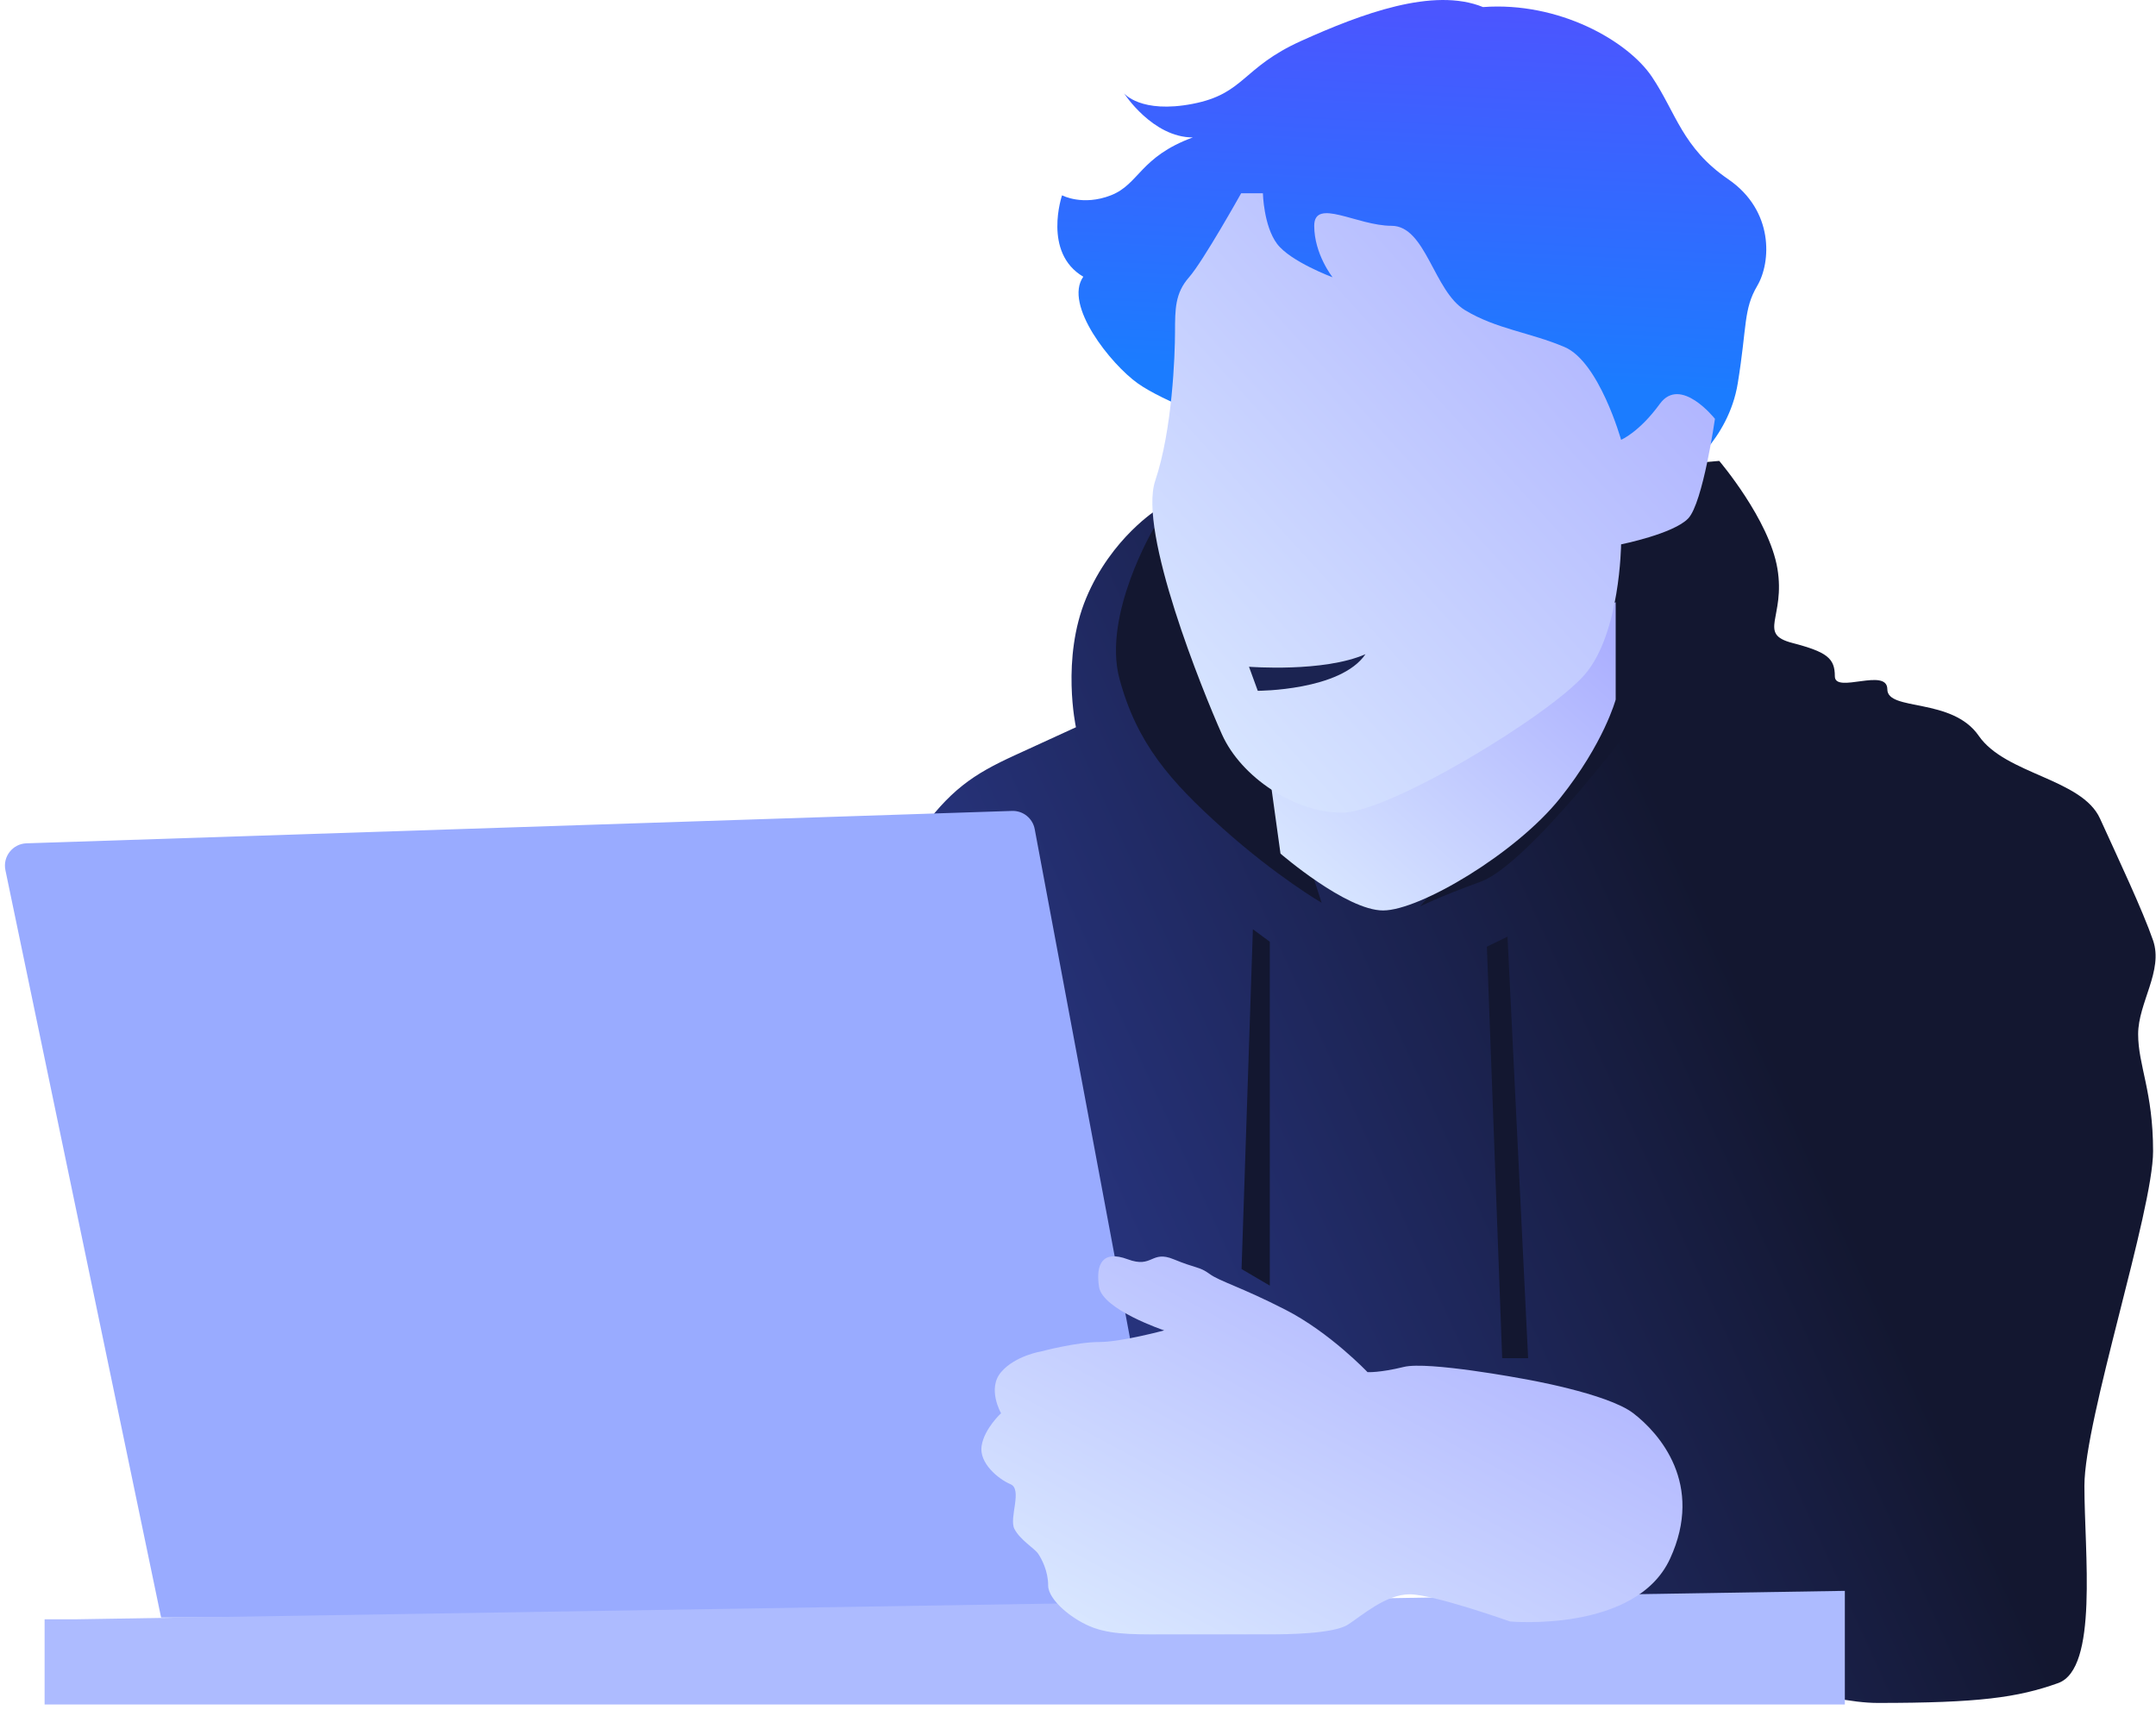 <svg width="290" height="230" viewBox="0 0 290 230" fill="none" xmlns="http://www.w3.org/2000/svg">
<path fill-rule="evenodd" clip-rule="evenodd" d="M199.479 0.951C192.782 -1.779 183.069 1.88 175.052 5.49C167.034 9.101 167.444 12.604 160.443 13.965C153.441 15.325 151.202 12.563 151.202 12.563C151.202 12.563 155.025 18.487 160.443 18.487C153.332 21.099 153.237 24.785 149.428 26.272C145.619 27.759 142.854 26.272 142.854 26.272C142.854 26.272 140.22 33.992 145.711 37.223C143.031 41.027 149.43 49.001 153.026 51.561C156.622 54.121 164.605 56.861 164.605 56.861L218.957 63.55H226.29C226.29 63.55 232.487 59.275 233.744 51.561C235.001 43.848 234.491 41.629 236.365 38.449C238.239 35.27 238.628 28.331 232.459 24.107C226.29 19.883 225.461 15.206 222.209 10.348C218.957 5.49 209.663 0.194 199.479 0.951Z" fill="url(#paint0_linear)"/>
<path fill-rule="evenodd" clip-rule="evenodd" d="M231.251 62C231.251 62 237.97 69.883 239.076 76.478C240.183 83.072 236.349 85.256 241.077 86.487C245.804 87.718 246.802 88.573 246.802 90.975C246.802 93.377 253.862 89.733 253.862 92.723C253.862 95.713 262.564 93.775 266.158 98.98C269.753 104.184 280.021 104.729 282.468 110.11C284.914 115.491 288.201 122.436 289.607 126.506C291.013 130.577 287.598 134.895 287.598 139.114C287.598 143.333 289.607 146.808 289.607 154.856C289.607 162.905 280.37 190.898 280.37 199.889C280.37 208.879 282.267 224.463 276.835 226.409C271.402 228.354 266.158 229.078 252.573 229.078C238.987 229.078 203.291 212.688 203.291 212.688C203.291 212.688 218.032 210.977 220.798 201.756C223.565 192.535 217.42 188.043 213.324 188.043C209.228 188.043 203.291 188.043 203.291 188.043L92 203.672C92 203.672 118.822 118.742 123.295 112.493C127.768 106.244 130.842 104.193 136.527 101.587C142.212 98.98 144.723 97.829 144.723 97.829C144.723 97.829 142.703 88.588 146.103 80.445C149.504 72.303 155.749 68.461 155.749 68.461L231.251 62Z" fill="url(#paint1_linear)"/>
<path fill-rule="evenodd" clip-rule="evenodd" d="M155.229 71C155.229 71 148.257 82.72 150.581 91.319C152.905 99.918 157.296 105.028 164.541 111.498C171.787 117.967 177.768 121.439 177.768 121.439L171.629 102.446L155.229 71Z" fill="#131730"/>
<path fill-rule="evenodd" clip-rule="evenodd" d="M226.938 71.894C226.938 71.894 230.398 81.109 225.284 89.35C220.171 97.59 205.299 116.356 199.232 118.577C193.165 120.797 191 121.943 191 121.943C191 121.943 199.265 112.817 204.466 101.083C209.667 89.35 217.598 68 217.598 68L226.938 71.894Z" fill="#131730"/>
<path fill-rule="evenodd" clip-rule="evenodd" d="M171 105.887L172.238 114.828C172.238 114.828 181.085 122.474 186.035 122.474C190.984 122.474 203.921 114.789 209.837 107.381C215.753 99.972 217.323 94.104 217.323 94.104V81L171 105.887Z" fill="url(#paint2_linear)"/>
<path fill-rule="evenodd" clip-rule="evenodd" d="M166.945 26C166.945 26 161.829 35.149 159.935 37.3C158.041 39.45 158.058 41.595 158.049 44.703C158.041 47.811 157.698 57.784 155.387 64.668C153.076 71.551 161.767 92.977 164.356 98.772C166.945 104.568 174.168 109.323 180.501 109.323C186.833 109.323 208.397 96.257 213.169 90.735C217.941 85.213 218.05 73.226 218.05 73.226C218.05 73.226 225.102 71.812 227.08 69.737C229.058 67.661 230.675 56.341 230.675 56.341C230.675 56.341 226.055 50.487 223.264 54.324C220.474 58.162 218.05 59.162 218.05 59.162C218.05 59.162 215.102 48.659 210.442 46.681C205.783 44.703 201.291 44.276 197.064 41.726C192.837 39.175 191.796 30.375 187.172 30.375C182.549 30.375 176.774 26.555 176.774 30.375C176.774 34.195 179.244 37.3 179.244 37.3C179.244 37.3 173.555 35.189 171.763 32.782C169.971 30.375 169.87 26 169.87 26H166.945Z" fill="url(#paint3_linear)"/>
<path fill-rule="evenodd" clip-rule="evenodd" d="M168.523 125L167 170.712L170.8 172.941V126.684L168.523 125Z" fill="#131730"/>
<path fill-rule="evenodd" clip-rule="evenodd" d="M200 127.348L202.056 182.699H205.545L202.773 126L200 127.348Z" fill="#131730"/>
<path fill-rule="evenodd" clip-rule="evenodd" d="M0.728 117.052C0.348 115.229 1.704 113.503 3.566 113.442L136.129 109.085C137.61 109.036 138.904 110.075 139.177 111.531L159.027 217.589H21.67L0.728 117.052Z" fill="#99ABFF"/>
<path fill-rule="evenodd" clip-rule="evenodd" d="M10.361 217.822L248.147 214V229.286H6V217.822H10.361Z" fill="#ADBBFF"/>
<path fill-rule="evenodd" clip-rule="evenodd" d="M204.919 185.483C204.919 185.483 192.085 183.074 188.827 183.877C185.569 184.68 183.944 184.58 183.944 184.58C183.944 184.58 178.892 179.251 172.91 176.187C166.928 173.122 164.076 172.377 162.693 171.366C161.31 170.355 160.923 170.66 157.868 169.396C154.812 168.132 155.069 170.66 151.682 169.396C148.296 168.132 147.362 170.035 147.829 173.111C148.296 176.187 156.593 178.963 156.593 178.963C156.593 178.963 150.837 180.528 147.829 180.528C144.822 180.528 140.118 181.773 140.118 181.773C140.118 181.773 136.554 182.339 134.651 184.58C132.748 186.82 134.651 190.11 134.651 190.11C134.651 190.11 132.409 192.16 132.036 194.485C131.663 196.81 134.286 198.962 135.926 199.657C137.566 200.351 135.7 204.181 136.441 205.654C137.182 207.128 139.153 208.288 139.636 208.999C140.118 209.71 140.987 211.337 140.987 213.284C140.987 215.232 144.308 217.967 147.131 218.978C149.954 219.989 153.414 219.851 157.868 219.851C162.321 219.851 168.926 219.851 170.918 219.851C172.91 219.851 179.36 219.803 181.31 218.542C183.261 217.28 186.413 214.466 189.62 214.466C192.827 214.466 203.119 218.12 203.119 218.12C203.119 218.12 220.045 219.665 224.643 209.661C229.241 199.657 223.22 192.818 219.695 190.11C216.17 187.403 204.919 185.483 204.919 185.483Z" fill="url(#paint4_linear)"/>
<path fill-rule="evenodd" clip-rule="evenodd" d="M168 89.691C168 89.691 178.039 90.482 183.669 88C180.324 92.926 169.18 92.926 169.18 92.926L168 89.691Z" fill="#1B2351"/>
<defs>
<linearGradient id="paint0_linear" x1="114.475" y1="-3.187" x2="112.02" y2="46.929" gradientUnits="userSpaceOnUse">
<stop stop-color="#4C55FF"/>
<stop offset="1" stop-color="#1B7CFF"/>
</linearGradient>
<linearGradient id="paint1_linear" x1="160.702" y1="210.314" x2="251.067" y2="169.185" gradientUnits="userSpaceOnUse">
<stop stop-color="#283581"/>
<stop offset="1" stop-color="#131730"/>
</linearGradient>
<linearGradient id="paint2_linear" x1="192.555" y1="65.707" x2="155.314" y2="107.302" gradientUnits="userSpaceOnUse">
<stop stop-color="#ACB0FF"/>
<stop offset="1" stop-color="#DCEBFF"/>
</linearGradient>
<linearGradient id="paint3_linear" x1="190.212" y1="-4.723" x2="115.285" y2="63.327" gradientUnits="userSpaceOnUse">
<stop stop-color="#ACB0FF"/>
<stop offset="1" stop-color="#DCEBFF"/>
</linearGradient>
<linearGradient id="paint4_linear" x1="175.882" y1="150.248" x2="137.492" y2="221.435" gradientUnits="userSpaceOnUse">
<stop stop-color="#ACB0FF"/>
<stop offset="1" stop-color="#DCEBFF"/>
</linearGradient>
</defs>
</svg>

